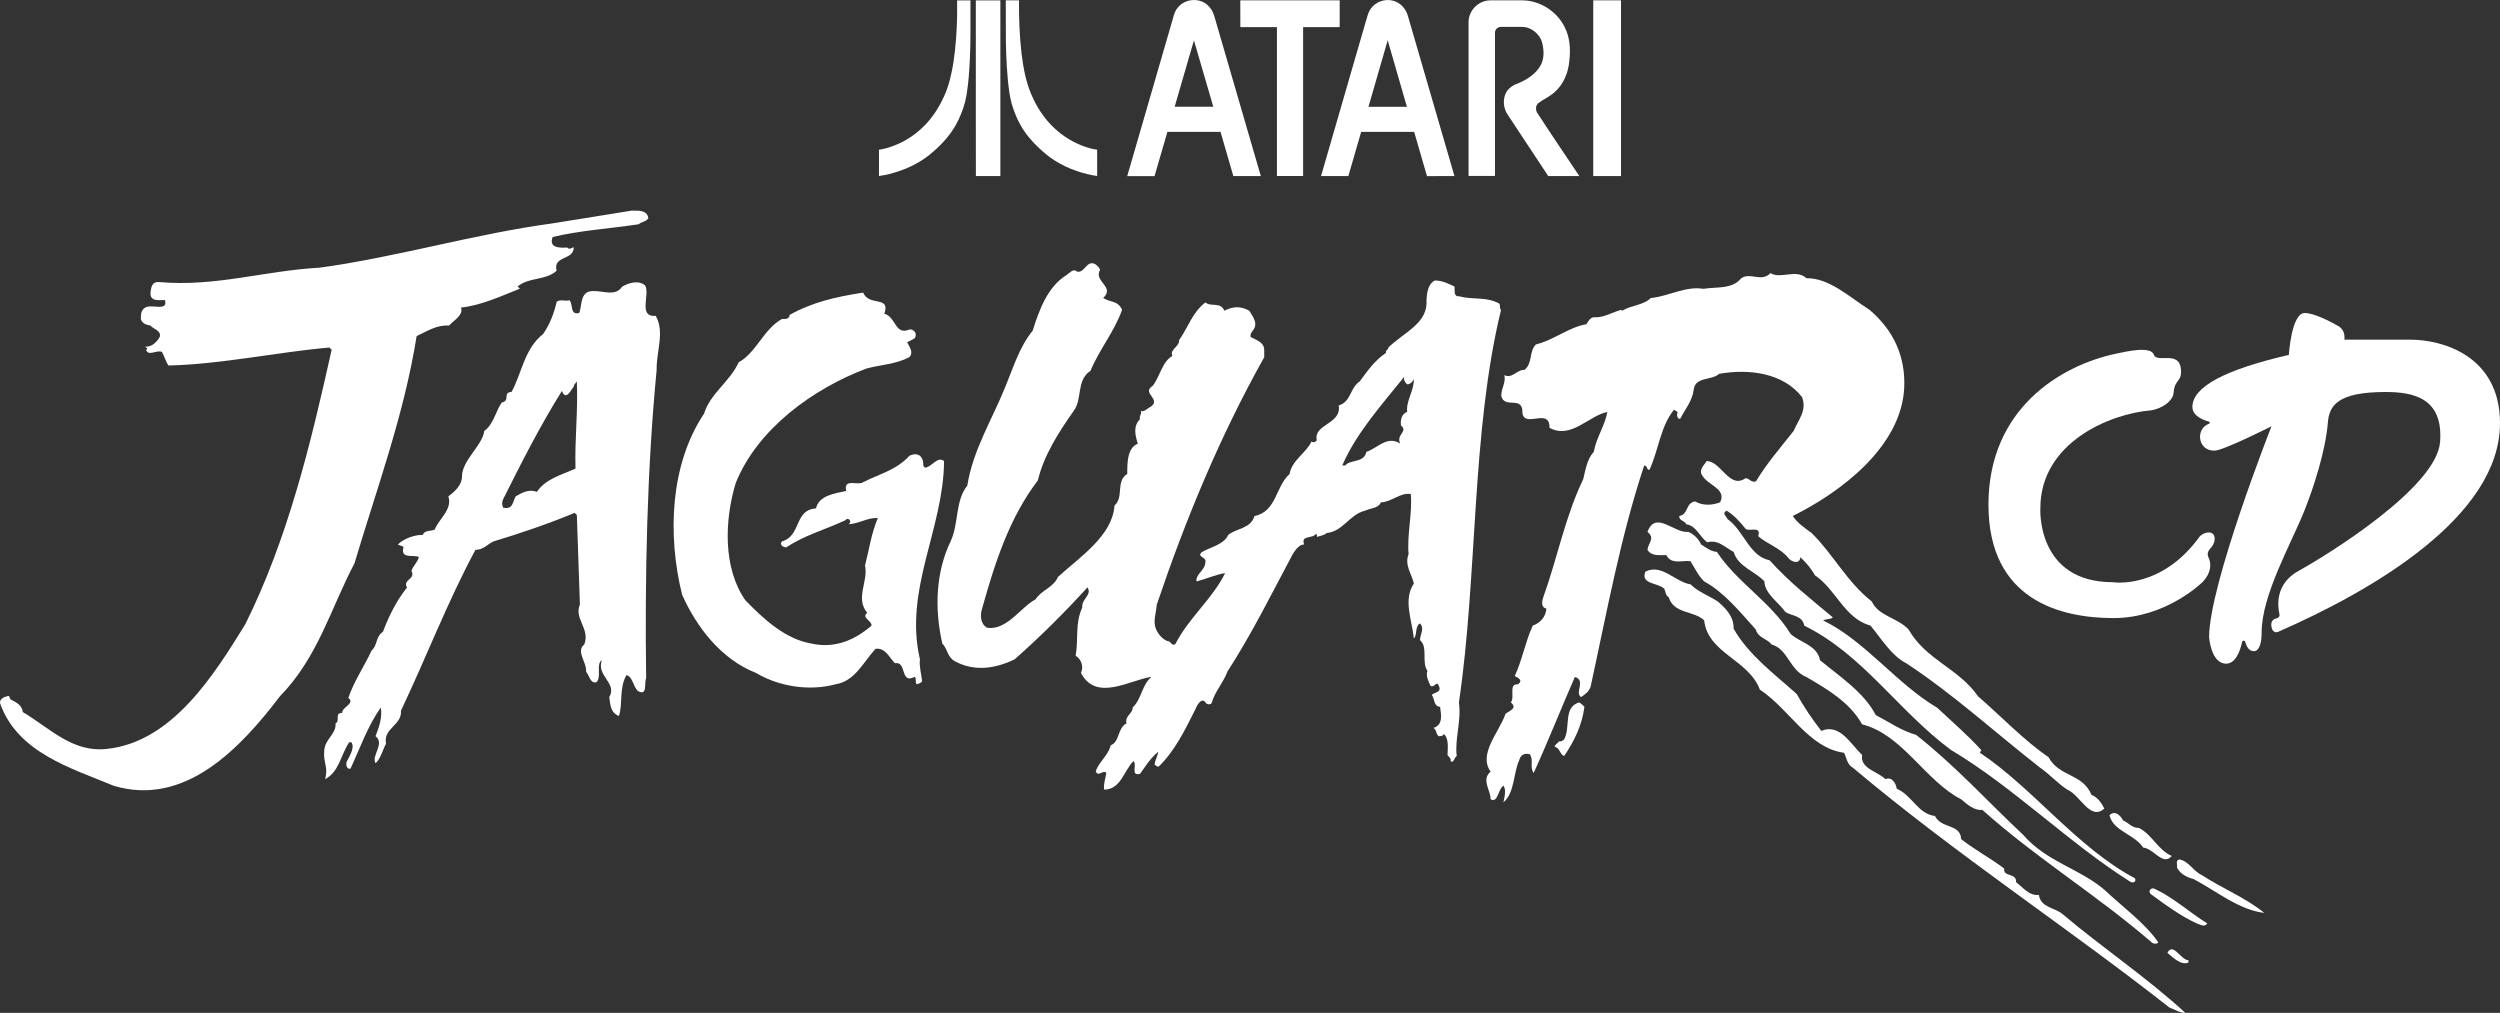 <?xml version="1.0" encoding="utf-8"?>
<svg version="1.1" id="Layer_1" x="0px" y="0px" viewBox="0 0 4238.6 1717.3" style="enable-background:new 0 0 3839 1929.5;" xmlns="http://www.w3.org/2000/svg" preserveAspectRatio="xMinYMin">
  <rect x="0" y="0" width="4238.6" height="1717.3" fill="#333333" stroke="none"/>
  <style type="text/css">
	.st0{fill-rule:evenodd;clip-rule:evenodd;}
	.st1{fill:#FFFFFF;}
	.st2{fill-rule:evenodd;clip-rule:evenodd;fill:#FFFFFF;}
</style>
  <g transform="matrix(1, 0, 0, 1, 356.15, 0)">
    <path class="st1" d="M 1266.6 0.7 C 1274.1 0.7 1281.7 0.7 1289.2 0.7 C 1289.2 18.4 1289.2 36.1 1289.2 53.8 C 1289.3 68.6 1288.9 83.3 1288.3 98.1 C 1287.3 119.4 1286 140.8 1282.4 161.8 C 1280 176.3 1275 190.3 1268.7 203.6 C 1258.5 225 1242.6 243.2 1224.6 258.4 C 1208.5 272.5 1189.4 282.8 1169.2 289.8 C 1157.8 293.7 1146.1 296.8 1134.1 298.4 C 1134.1 283.6 1134.1 268.7 1134.1 253.9 C 1148.5 251.7 1162.3 246.6 1175.2 239.9 C 1190.4 231.8 1204.2 221 1215.7 208.2 C 1227.6 195 1237.1 179.7 1244.4 163.5 C 1252.9 144.8 1257.4 124.7 1260.5 104.5 C 1264.4 78.9 1266 52.9 1266.6 27 C 1266.6 18.2 1266.6 9.4 1266.6 0.7 Z"/>
    <path class="st1" d="M 1298.3 0.7 C 1312.1 0.6 1326 0.7 1339.9 0.7 C 1339.9 100 1339.9 199.2 1339.9 298.5 C 1326.1 298.5 1312.2 298.4 1298.4 298.5 C 1298.2 266.8 1298.4 235.2 1298.3 203.5 C 1298.3 135.9 1298.3 68.3 1298.3 0.7 Z"/>
    <path class="st1" d="M 1349.1 0.6 C 1356.6 0.6 1364.1 0.6 1371.5 0.6 C 1371.3 30.9 1372.3 61.2 1375.9 91.3 C 1378.8 114.7 1383 138.2 1392.3 159.9 C 1401.1 180.9 1413.8 200.5 1430.4 216.3 C 1446.2 231.4 1465.4 243 1486.2 249.7 C 1492 251.6 1498 253 1504 253.9 C 1504 268.7 1504 283.6 1504 298.4 C 1492.1 296.8 1480.5 293.7 1469.2 289.9 C 1455.7 285.2 1442.7 279.1 1430.7 271.3 C 1422 265.7 1414 258.9 1406.4 251.9 C 1393.8 240.3 1382.5 227.1 1374.1 212.1 C 1367.5 200.5 1362.6 187.9 1358.9 175 C 1355.4 162.1 1354 148.8 1352.6 135.5 C 1350 106.9 1349 78.1 1349.2 49.3 C 1349.1 33.2 1349.1 16.9 1349.1 0.6 Z"/>
    <path class="st1" d="M 1640.7 12.9 C 1652.3 -1.9 1676.3 -4.4 1690.5 8 C 1696.3 12.9 1700.4 19.6 1702.5 26.9 C 1728.8 117.4 1755.2 207.9 1781.5 298.5 C 1766 298.5 1750.4 298.5 1734.9 298.5 C 1727.6 273.5 1720.4 248.5 1713.2 223.6 C 1683.2 223.5 1653.2 223.6 1623.1 223.6 C 1615.8 248.6 1608.5 273.6 1601.3 298.6 C 1585.9 298.6 1570.4 298.6 1555 298.6 C 1580 212.2 1605 125.9 1630.1 39.5 C 1633.1 30.4 1634.2 20.3 1640.7 12.9 M 1668.1 68.4 C 1657.1 105.9 1646.3 143.5 1635.4 181 C 1657.2 181.1 1679 181 1700.9 181 C 1689.9 143.5 1679 106 1668.1 68.4 Z"/>
    <path class="st1" d="M 1967.8 14.9 C 1975.9 3.2 1991.5 -2.5 2005.3 1.1 C 2017.9 4 2027.6 14.9 2030.9 27.1 C 2057.2 117.6 2083.6 208 2109.8 298.5 C 2094.3 298.6 2078.7 298.5 2063.2 298.6 C 2056 273.6 2048.8 248.6 2041.5 223.6 C 2011.5 223.6 1981.6 223.5 1951.6 223.6 C 1944.4 248.6 1937 273.5 1929.9 298.5 C 1914.5 298.5 1899.1 298.5 1883.6 298.5 C 1908.6 211.7 1933.9 124.9 1959 38.1 C 1961.7 30.3 1962.8 21.7 1967.8 14.9 M 1964 181.1 C 1985.7 181.1 2007.5 181.1 2029.2 181.1 C 2018.4 143.5 2007.4 105.9 1996.6 68.3 C 1985.8 105.9 1974.9 143.4 1964 181.1 Z"/>
    <path class="st1" d="M 1746.7 0.6 C 1802.9 0.6 1859 0.6 1915.2 0.6 C 1915.2 15.8 1915.2 30.9 1915.2 46 C 1894.5 46 1873.8 46 1853.2 46 C 1853.2 130.1 1853.2 214.3 1853.2 298.4 C 1838.4 298.4 1823.6 298.4 1808.8 298.4 C 1808.8 214.3 1808.8 130.1 1808.8 46 C 1788.1 46 1767.4 46 1746.8 46 C 1746.7 30.9 1746.7 15.8 1746.7 0.6 Z"/>
    <path class="st1" d="M 2159.3 2.5 C 2163.6 1 2168.1 0.5 2172.6 0.6 C 2190.3 0.7 2208 0.6 2225.7 0.6 C 2255.5 1.1 2284 19.7 2296.9 46.5 C 2305.8 63.9 2306.8 84.2 2304.5 103.3 C 2302.9 123.3 2294.6 143.3 2279.2 156.6 C 2271.1 163.8 2261 168.2 2252.2 174.7 C 2247.4 178.3 2247.2 185.4 2249.6 190.5 C 2273.1 226.8 2297.5 262.5 2321.5 298.5 C 2304 298.5 2286.4 298.5 2268.8 298.5 C 2245.8 264 2223.1 229.3 2200.2 194.7 C 2193.5 184.9 2191.6 171.8 2195.7 160.6 C 2198.8 152 2206.4 145.7 2214.8 142.4 C 2230.8 136.3 2246.6 126.7 2255.4 111.6 C 2262.1 100.3 2261.8 86.3 2258.8 73.8 C 2255.2 57.7 2239.5 45 2222.9 45.6 C 2211.4 45.7 2200 45.6 2188.5 45.6 C 2183.3 45.5 2178.4 50 2178.5 55.2 C 2178.4 136.2 2178.5 217.3 2178.5 298.3 C 2163.6 298.3 2148.7 298.3 2133.7 298.3 C 2133.7 211.1 2133.7 123.8 2133.7 36.6 C 2133.9 21.5 2144.8 7.1 2159.3 2.5 Z"/>
    <path class="st1" d="M 2345.1 0.6 C 2360.8 0.6 2376.5 0.6 2392.2 0.6 C 2392.2 99.9 2392.2 199.2 2392.2 298.5 C 2376.5 298.5 2360.8 298.5 2345.1 298.5 C 2345.1 199.2 2345.1 99.9 2345.1 0.6 Z"/>
  </g>
  <path class="st1" d="M 1499.3 531.9 C 1519.4 537.1 1517.1 569.1 1541.7 558.7 C 1548.4 557.2 1556.6 565.4 1550.6 573.6 C 1546.9 575.8 1542.4 578.1 1537.9 580.3 C 1541.6 587.7 1549.8 597.4 1541.6 605.6 C 1519.3 617.5 1493.3 618.3 1468.7 624.9 C 1380.2 658.4 1284.3 726.1 1247.1 819.7 C 1228.5 882.2 1225.5 962.5 1263.5 1017.5 C 1294.7 1049.5 1331.2 1083.7 1375.8 1091.1 C 1415.2 1100 1449.4 1085.2 1477.7 1060.6 C 1477.7 1051.7 1459.9 1047.2 1470.3 1039 C 1449.5 1013.7 1472.5 986.2 1466.6 958.7 C 1474 929.7 1477 905.9 1488.2 878.4 C 1471.8 876.9 1456.2 888.1 1438.4 888.8 C 1445.8 885.1 1438.4 875.4 1433.2 882.1 C 1399.7 897.7 1364 907.4 1332.8 928.2 C 1328.3 927.5 1320.1 923.8 1326.1 917.8 C 1358.9 908.2 1346.2 864.3 1383.4 862 C 1388.6 839.7 1415.4 836.7 1434.7 832.3 C 1429.5 810 1454.8 824.1 1463.7 817.4 C 1489.7 804 1519.5 797.3 1541.8 772.8 C 1552.2 767.6 1561.9 769.8 1564.9 781.7 C 1565.7 786.1 1564.1 790.6 1568.6 792.9 C 1580.5 791.4 1589.4 772.8 1600.6 781.7 C 1599.8 897 1532.2 999.6 1559.7 1117.8 C 1558.2 1128.9 1561.9 1142.3 1563.4 1155 C 1561.1 1158.7 1557.4 1158.7 1554.5 1160.2 C 1550.8 1157.2 1554.5 1151.3 1550.8 1147.5 C 1525.5 1160.9 1538.1 1120.7 1517.3 1124.4 C 1506.9 1114 1501.7 1098.4 1484.6 1099.9 C 1463.8 1122.2 1449.6 1154.9 1416.9 1160.1 C 1373 1172 1321.7 1164.6 1281.5 1140.8 C 1222.7 1117.7 1181.1 1063.5 1156.5 1008.4 C 1131.2 906.5 1136.4 786.8 1193.7 701.3 C 1204.1 667.1 1237.6 647 1252.4 614.3 C 1282.1 597.9 1294.8 557.8 1326 540.7 C 1331.2 541.5 1338.7 540.7 1338.7 534 C 1376.6 512.4 1419 502.8 1463.6 496.1 C 1472.6 520 1510.5 500.7 1499.3 531.9"/>
  <path class="st1" d="M 2380.6 639 C 2341.9 687.3 2299.5 734.2 2275.7 789.2 L 2280.9 789.2 C 2287.6 778.8 2312.9 785.5 2316.6 766.1 C 2335.2 760.2 2351.6 737.8 2373.9 752 C 2366.5 736.4 2388 731.9 2375.4 721.5 C 2373.9 713.3 2376.2 701.4 2385.8 698.4 C 2383.6 679.1 2397.7 662.7 2397 642.6 C 2396.2 645.6 2391.1 652.2 2385.8 651.5 C 2382.1 648.7 2379.9 645 2380.6 639 M 1865.2 457.5 C 1853.3 476.8 1891.2 486.5 1870.4 505.1 C 1882.3 513.3 1894.9 508.8 1902.4 525.2 C 1889.7 561.6 1863.7 592.9 1848.9 628.6 C 1824.4 645 1835.5 676.2 1820.6 696.3 C 1794.6 733.5 1770 771.4 1759.6 814.5 C 1710.5 879.2 1686.7 955 1665.1 1031.7 C 1661.4 1042.8 1662.1 1058.5 1674 1064.4 C 1707.5 1068.8 1730.5 1029.4 1755.8 1016.1 C 1765.5 1000.5 1786.3 996 1793.7 978.2 C 1830.1 944.7 1885.9 909 1889.6 857 C 1906 842.9 1891.1 816.1 1911.2 803.5 C 1911.2 784.2 1911.2 759.6 1929.1 752.2 C 1924.6 738.1 1920.9 722.5 1932.8 710.6 C 1930.6 705.4 1936.5 702.4 1934.3 696.5 C 1939.5 699.5 1945.5 692.1 1950.7 689.8 C 1970 676.4 1934.3 666.7 1954.4 654.1 C 1967 637.7 1970.7 612.5 1987.9 603.5 C 1982 593.1 1999.8 587.9 1999.1 576.7 C 2014 555.9 2021.4 529.8 2043.7 512.7 C 2052.6 520.9 2069.7 511.2 2075.7 526.8 C 2090.6 519.4 2103.2 518.6 2118.1 526.8 C 2123.3 535.7 2131.5 545.4 2127 555.8 C 2124.8 561 2118.8 564.7 2120.3 571.4 C 2130 576.6 2144.1 580.3 2143.4 594.5 L 2143.4 605.7 C 2068.3 739.6 2010.3 880.1 1961.2 1025.2 C 1960.4 1038.6 1954.5 1052.7 1959.7 1066.1 C 1963.4 1075 1972.3 1086.2 1982.7 1087.7 C 1985.7 1090.7 1989.4 1095.9 1993.1 1091.4 C 2015.4 1047.5 2055.6 1015.5 2077.1 971.7 C 2062.2 973.9 2045.1 981.4 2028.7 985.8 C 2026.5 973.9 2042.8 967.2 2043.6 953.9 C 2046.6 943.5 2028 945 2037.7 936 C 2053.3 927.1 2074.9 923.4 2082.3 907 C 2097.2 895.1 2120.2 896.6 2126.9 875 C 2164.8 866.8 2161.9 825.9 2186.4 803.6 C 2190.1 780.5 2214.7 767.9 2223.6 748.5 C 2226.6 750.8 2230.3 750 2232.5 746.3 C 2226.5 718.8 2274.9 719.5 2269.7 687.5 C 2291.3 680.8 2288.3 657.8 2305.4 646.6 C 2318.1 629.5 2330.7 610.9 2350.1 598.2 C 2347.8 593.8 2354.5 593 2353.8 589.3 C 2379.1 564 2421.5 548.4 2418.5 509 C 2419.3 498.6 2420 482.2 2432.6 475.5 C 2445.2 475.5 2457.1 481.4 2466.1 485.9 C 2466.9 491.8 2463.9 503 2473.5 502.3 C 2499.5 509 2517.4 502.3 2541.2 514.2 C 2544.9 517.2 2541.2 522.4 2544.9 525.4 C 2494.3 733.6 2505.5 974.6 2473.5 1191 C 2478 1221.5 2466.1 1254.2 2469.8 1281.7 C 2464.6 1285.4 2465.3 1294.3 2459.4 1290.6 C 2460.9 1286.1 2456.4 1283.2 2454.2 1280.2 C 2454.2 1269.8 2457.2 1253.4 2448.2 1244.5 C 2446.7 1247.5 2443 1248.2 2439.3 1248.2 C 2434.1 1244.5 2436.3 1237.8 2430.4 1234.1 C 2447.5 1228.9 2443.1 1210.3 2441.6 1198.4 C 2430.4 1197.6 2432.7 1185 2427.5 1178.3 C 2430.5 1173.8 2445.3 1174.6 2439.4 1162.7 C 2435.7 1153 2432 1167.1 2425.3 1162.7 C 2421.6 1154.5 2417.1 1145.6 2420.1 1137.4 C 2409.7 1122.5 2421.6 1097.2 2407.5 1085.3 C 2407.5 1076.4 2415.7 1065.2 2407.5 1057 C 2398.6 1061.5 2403 1077.8 2397.1 1082.3 C 2394.1 1051.8 2378.5 1016.8 2397.1 989.3 C 2394.1 974.4 2380.7 958.1 2388.2 939.5 C 2385.2 906.8 2394.9 869.6 2391.9 837.6 C 2374 834.6 2359.9 851 2341.3 851.7 C 2336.8 862.1 2323.5 861.4 2314.5 865.8 C 2288.5 871.7 2276.6 901.5 2249.1 903.7 C 2244.6 908.2 2238 908.2 2232.7 910.4 C 2232.7 908.9 2233.4 905.9 2231.2 905.2 C 2224.5 914.1 2205.2 906.7 2211.1 923.1 C 2202.2 923.1 2196.2 932.8 2191.8 939.4 C 2156.1 1006.4 2122.7 1074 2081 1138.7 C 2074.3 1157.3 2059.4 1172.9 2054.2 1192.2 C 2051.2 1195.9 2044.5 1193.7 2043.8 1190.7 C 2037.1 1181.8 2028.9 1196.6 2027.4 1201.1 C 2010.3 1235.3 1992.4 1272.5 1964.9 1299.3 C 1961.9 1300.8 1959.7 1297.8 1957.5 1296.3 C 1958.3 1288.1 1963.5 1280.7 1963.5 1274.7 C 1950.1 1285.9 1941.9 1299.3 1933 1311.9 C 1915.9 1316.3 1928.5 1297 1921.8 1290.3 C 1905.4 1306.7 1900.2 1338.7 1872 1338.7 C 1870.5 1330.5 1874.2 1320.1 1875.7 1310.4 C 1869.7 1304.5 1863 1317.8 1857.8 1308.2 C 1861.5 1293.3 1879.4 1280.7 1883.1 1263.6 C 1898.7 1257.7 1894.3 1234.6 1909.9 1226.4 C 1906.9 1213 1920.3 1210.8 1920.3 1199.6 C 1935.9 1184.7 1935.2 1162.4 1952.3 1147.5 C 1915.8 1152.7 1858.6 1190.6 1832.6 1140.8 C 1837.8 1130.4 1833.4 1117.7 1823.7 1111.8 C 1828.9 1080.6 1822.2 1058.3 1834.9 1030 C 1833.4 1015.1 1852 1009.2 1843.8 995.8 C 1805.9 1037.4 1763.5 1079.8 1720.3 1117.8 C 1688.3 1133.4 1651.9 1139.4 1618.4 1120.8 C 1605.8 1113.4 1606.5 1100 1597.6 1091 C 1584.2 1031.5 1586.5 970.5 1611.7 917.7 C 1625.8 888 1619.1 849.3 1640 823.3 C 1649.7 762.3 1682.4 711 1704.7 655.2 C 1718.1 623.2 1727.8 589 1750.8 560.7 C 1762 525.7 1775.4 487.1 1808.1 466.3 C 1813.3 463.3 1819.3 454.4 1825.9 460.4 C 1839.3 464.1 1842.3 438.8 1857.9 448.5 C 1860.8 450.8 1863.7 453.8 1865.2 457.5"/>
  <path class="st1" d="M 1099.2 369.8 C 1096.2 375.7 1088.1 375.7 1082.8 380.2 C 1034.5 387.6 983.9 390.6 937 401.8 C 929.6 421.1 950.4 420.4 961.5 419.6 C 965.2 424.8 971.9 418.1 972.7 419.6 C 972.7 441.9 937 433 943.7 459 C 925.1 476.1 896.8 469.4 877.5 485.8 C 879 487.3 880.5 488 881.2 489.5 C 849.2 502.2 815.8 517.8 781.5 521.5 C 786.7 534.1 767.4 544.6 761.4 552 C 739.9 550.5 724.2 561.7 706.4 569.8 C 685 703.7 638.9 827.9 601 955.1 C 560.9 1031 539.3 1114.3 474.6 1180.5 C 408.4 1267.5 314 1368.7 192.7 1332.2 C 121.3 1302.5 29.8 1276.4 0.1 1192.4 C -0.7 1185 6 1182 12 1180.5 C 17.2 1178.3 15.7 1183.5 17.9 1185.7 C 26.8 1190.9 37.2 1194.6 38.7 1207.3 C 84.1 1234.1 122.7 1276.5 181.5 1269.7 C 292.3 1257.8 363 1144 415.8 1058.5 C 487.9 913.5 526.6 753.6 562.3 592.9 C 560.8 591.4 559.3 590.7 558.6 589.2 C 466.4 597.4 377.1 617.4 285.7 619.7 C 280.5 612.3 279 604.1 274.5 596.6 C 264.8 592.9 251.4 604.8 247.7 592.9 C 252.9 591.4 246.9 589.2 246.2 587.7 C 257.4 588.5 265.5 580.3 270.8 571.3 C 273.8 560.1 260.4 558.6 255.2 552 C 247.8 550.5 241.1 549 238.8 540.8 C 238.8 533.4 238.8 525.9 246.2 521.5 C 256.6 514.8 285.6 528.9 279.6 508.8 C 272.9 508.1 255.8 512.5 255.1 498.4 C 255.9 487.2 257.3 476.8 270.7 478.3 C 365.9 486.5 448.4 459 542.1 453.8 C 676.7 435.2 804.6 396.5 937 378.7 C 981.6 371.3 1026.2 364.6 1070.9 357.1 C 1082.1 357.2 1097 355.7 1099.2 369.8"/>
  <path class="st1" d="M 978 646.5 C 976.5 649.5 972.8 651.7 972.8 655.4 C 968.3 660.6 959.4 680.7 952.7 662.8 C 915.5 722.3 884.3 784 853 846.5 C 850.8 851 850.8 856.2 853 860.7 C 870.8 864.4 868.6 850.3 874.6 841.3 C 885 835.4 896.9 828.7 910.3 833.9 C 925.2 811.6 952.7 804.9 975.7 794.5 C 974.3 743.9 980.2 697 978 646.5 M 1094 484.3 C 1102.2 499.9 1081.4 537.8 1111.8 535.6 C 1127.4 563.1 1112.6 595.8 1113.3 627.1 C 1096.9 796.7 1093.2 978.9 1095.5 1149.9 C 1091.8 1157.3 1098.5 1181.2 1081.4 1171.5 C 1073.2 1163.3 1072.5 1146.9 1062.1 1144.7 C 1049.4 1166.3 1056.1 1193.8 1049.4 1213.9 C 1035.3 1208.7 1034.5 1194.6 1033 1181.9 C 1047.1 1158.1 1010.7 1146.2 1020.4 1119.4 C 1010 1125.3 1020.4 1146.9 1011.5 1156.6 C 1001.1 1159.6 999.6 1146.2 993.6 1138.7 C 995.1 1122.4 975.8 1104.5 990.6 1092.6 C 1001 1065.8 972.8 1049.5 983.2 1024.9 C 981.7 976.6 979.5 919.3 978 873.2 L 974.3 869.5 C 929.7 888.1 881.3 904.5 836.7 917.9 C 827 922.3 818.9 932.8 806.2 932 C 758.6 1020.5 722.9 1114.2 679.8 1204.9 C 682 1229.4 649.3 1234.6 654.5 1260.7 C 648.6 1271.9 645.6 1286 636.7 1294.1 C 629.3 1280 653.1 1261.4 636.7 1248 C 642.6 1233.1 648.6 1216 645.6 1199.7 C 623.3 1230.9 610.6 1268.1 594.3 1303.1 C 586.9 1305.3 585.4 1293.4 589.1 1289 C 593.5 1280.1 601.7 1267.4 595.8 1258.5 L 592 1258.5 C 577.9 1279.4 574.9 1309.1 551.1 1321 C 557 1301.6 548.1 1292.7 549.6 1274.9 C 549.6 1253.3 570.4 1245.2 568.9 1226.6 C 577.1 1222.1 566.7 1208.7 580.1 1208.7 C 579.3 1199 603.2 1192.4 590.5 1183.4 C 600.1 1155.1 618 1129.1 629.9 1103.1 C 640.3 1094.2 636.6 1079.3 649.2 1071.2 C 658.9 1045.9 671.5 1019.1 690.1 996.1 C 681.9 982.7 705.7 982 697.5 967.8 C 700.5 959.6 707.9 952.9 710.2 944.7 C 703.5 939.5 680.4 948.4 683.4 930.6 C 687.1 925.4 677.4 925.4 674.5 923.2 C 684.9 912.8 702.8 906.8 716.9 906.8 C 719.9 898.6 730.3 900.9 737 897.9 C 744.4 879.3 767.5 863.7 760.1 841.4 C 772 833.2 783.2 821.3 783.2 808.7 C 783.2 779.7 817.4 756.7 821.1 730.6 C 837.5 718.7 840.4 696.4 850.9 682.3 C 865.8 679.3 851.6 665.2 867.3 664.5 C 885.1 631.8 888.9 591.6 920.8 566.3 C 932.7 549.2 939.4 530.6 943.9 511.3 C 952.1 506.9 956.5 511.3 965.5 509.1 C 972.2 515.8 965.5 534.4 981.9 530.7 C 987.1 519.5 982.6 493.5 1004.9 493.5 C 1022.8 492.7 1043.6 503.2 1054.7 486.1 C 1065 479.9 1082.9 473.9 1094 484.3"/>
  <path class="st1" d="M 3062.6 471.7 C 3101.3 471 3135.5 503.6 3169.7 525.3 C 3210.6 560.2 3230.7 604.1 3228.5 656.9 C 3224 757.3 3120.7 834.6 3039.6 874.8 C 3046.3 885.9 3060.4 895.6 3071.6 903.8 C 3107.3 938.8 3131.8 987.1 3173.5 1019.8 C 3185.4 1045.1 3216.6 1046.6 3236 1067.4 C 3265 1118.7 3321.5 1133.6 3353.5 1180.4 C 3392.2 1213.9 3430.9 1254.8 3473.2 1283.8 C 3491.8 1318 3530.5 1310.6 3546.1 1347.8 C 3556.5 1351.5 3563.9 1362.7 3567.7 1370.9 C 3543.9 1392.4 3526.8 1347.8 3505.2 1338.9 C 3488.8 1328.5 3476.2 1313.6 3459.1 1301.7 C 3381 1240.7 3313.3 1178.2 3232.3 1124.7 C 3207 1112 3189.9 1083 3171.3 1060.7 C 3126.7 1048.1 3113.3 999.7 3076.9 975.2 C 3071 964 3061.3 952.9 3052.3 944.7 C 3051.6 957.4 3037.4 952.9 3032.2 946.2 C 3018.8 929.1 2995.8 922.4 2980.9 909 C 2986.9 890.4 2965.3 902.3 2959.4 896.4 C 2950.5 885.3 2939.3 872.6 2927.4 865.9 C 2918.5 870.4 2927.4 875.6 2928.9 880.1 C 2957.2 900.2 2965.3 942.6 3000.3 950 C 3033.8 987.2 3071 1016.2 3107.4 1046.7 C 3104.4 1050.4 3096.2 1048.9 3091 1051.9 C 3161.7 1086.1 3215.9 1159.7 3284.4 1199.9 C 3310.4 1224.4 3337.2 1247.5 3358.8 1271.3 C 3360.3 1273.5 3355.8 1274.3 3357.3 1276.5 C 3448.8 1338.2 3521.7 1437.1 3619.8 1489.2 C 3622.8 1496.6 3614.6 1497.4 3610.9 1494.4 C 3505.3 1427.5 3414.6 1335.2 3307.5 1271.3 C 3218.2 1205.1 3158.8 1109.9 3059.1 1060.8 C 3056.1 1043.7 3038.3 1044.5 3027.1 1037.7 C 3015.9 1021.3 2992.1 1007.2 2991.4 985.6 C 2975.8 968.5 2946.8 961.1 2939.3 935.8 C 2925.2 928.4 2912.5 914.2 2894.7 919.4 C 2882.1 911.2 2876.1 891.1 2859 888.9 C 2856 882.2 2846.3 882.9 2847.1 874.8 C 2862.7 872.6 2857.5 852.5 2873.9 850.2 C 2887.3 857.6 2902.2 856.9 2916.3 851.7 C 2928.2 828.6 2894.7 822.7 2885.8 805.6 C 2879.1 795.9 2891.7 786.3 2893.2 781.8 C 2917.7 781.1 2931.9 830.1 2959.4 810.8 C 2966.1 810.8 2969 819 2977.2 816 C 2995 786.3 3018.8 758.7 3041.1 730.5 C 3048.5 712.6 3064.2 695.6 3055.2 673.2 C 3023.2 632.3 2966 624.8 2914.7 633.8 C 2901.3 645.7 2874.5 638.2 2871.6 660.6 C 2869.3 679.9 2856.7 694.1 2848.5 710.4 C 2844 709.7 2843.3 706 2843.3 701.5 C 2847 699.3 2840.3 695.6 2838.1 694.8 C 2815 723.1 2812.1 763.2 2796.5 796.7 C 2791.3 796.7 2793.5 789.3 2787.6 789.3 C 2747.4 910.5 2724.4 1037.7 2696.8 1164.1 C 2693.8 1173 2687.9 1176.7 2680.5 1181.9 C 2669.3 1173.7 2689.4 1153.6 2670.1 1147.7 C 2646.3 1202 2624.7 1257 2600.2 1310.6 C 2592.8 1299.4 2601 1289 2593.5 1278.6 C 2583.1 1276.4 2577.9 1280.8 2575.7 1289 C 2565.3 1312.1 2568.3 1344 2548.9 1360.4 C 2549.7 1355.2 2554.9 1339.6 2548.9 1332.1 C 2539.2 1338.8 2540 1361.8 2527.3 1355.2 C 2527.3 1339.6 2511 1321.7 2527.3 1308.3 C 2505.8 1278.5 2541.4 1242.1 2552.6 1210.1 C 2559.3 1204.9 2573.4 1201.2 2561.5 1190.8 C 2568.9 1182.6 2557 1158.8 2573.4 1160.3 C 2583 1153.6 2574.1 1149.1 2568.2 1146.2 C 2580.9 1118.7 2586 1088.2 2598.7 1060.7 C 2611.3 1056.2 2621 1045.8 2621.8 1031.7 C 2612.1 1030.2 2614.4 1018.3 2616.6 1012.4 C 2640.4 946.2 2653.8 875.5 2684.3 812.3 C 2688 798.2 2690.2 778.9 2702.1 766.2 C 2706.6 741.6 2720.7 722.3 2725.2 698.5 C 2694 704.4 2663.5 745.4 2627.1 725.3 C 2627.8 688.1 2579.5 731.2 2581 694.8 C 2578 672.5 2551.2 692.6 2545.3 671.7 C 2545.3 656.8 2553.5 649.4 2550.5 636 C 2563.9 642.7 2572 626.3 2584.7 627.1 C 2598.8 616 2592.1 595.9 2604 584 C 2634.5 576.6 2660.5 554.3 2689.5 549.8 C 2693.2 544.6 2696.2 537.1 2704.4 537.9 C 2719.3 538.7 2734.1 529 2749 525.3 C 2749 526 2749.8 526 2750.5 526.8 C 2765.4 517.2 2786.2 517.9 2798.8 505.3 C 2829.3 502.3 2858.3 484.5 2888 489.7 C 2908.1 486 2936.4 491.2 2952 471.9 C 2967.6 460.8 2986.2 479.3 3001.8 463 C 3018.7 473.9 3045.5 455.3 3062.6 471.7"/>
  <path class="st1" d="M 2884.1 923.1 C 2892.3 928.3 2900.5 935 2910.9 935.7 C 2944.4 987 3003.1 1021.2 3035.9 1074.8 C 3052.3 1089.7 3081.3 1094.1 3085.7 1119.4 C 3119.2 1146.9 3160.8 1174.4 3180.2 1212.4 C 3203.3 1224.3 3224.1 1239.2 3248.6 1245.9 C 3316.3 1299.4 3367.6 1356.7 3430.1 1415.4 C 3470.3 1461.5 3524.5 1471.9 3567.7 1508.4 C 3597.4 1536.7 3636.9 1564.9 3659.2 1597.7 C 3657.7 1600.7 3651 1600.7 3648 1597.7 C 3555 1517.4 3453.2 1455.6 3360.9 1373.1 C 3347.5 1374.6 3335.6 1364.2 3325.2 1355.3 C 3264.2 1324.1 3225.5 1245.2 3157.1 1228.1 C 3136.3 1190.9 3098.3 1168.6 3062.6 1147.8 C 3034.3 1136.7 3031.4 1100.2 3003.8 1092.8 C 2995.6 1082.4 2980.7 1081.6 2977 1067.5 C 2950.2 1037.7 2923.5 1004.3 2889.2 985.7 C 2878.8 975.3 2873.6 963.4 2866.1 951.5 C 2854.2 949.3 2833.4 958.2 2825.2 941.1 C 2813.3 941.1 2799.9 943.3 2793.2 932.2 C 2794.7 919.6 2806.6 912.9 2793.2 901.7 C 2807.3 864.5 2838.6 904.7 2862.4 901.7 C 2872.2 906 2879.6 913.4 2884.1 923.1"/>
  <path class="st1" d="M 2912.4 1019.8 C 2927.3 1032.4 2939.9 1046.6 2939.2 1065.9 C 2965.2 1111.3 3009.1 1143.2 3046.3 1176.7 C 3058.2 1198.3 3072.3 1219.1 3087.9 1239.2 C 3119.1 1225.8 3137.7 1261.5 3157.1 1280.1 C 3153.4 1303.2 3183.1 1307.6 3196.5 1321 C 3207.7 1316.5 3214.4 1327.7 3215.8 1337.3 C 3241.1 1347.7 3252.2 1380.4 3280.5 1383.4 C 3291.7 1405.7 3323.6 1396.1 3325.1 1422.8 C 3348.9 1441.4 3375.7 1455.5 3398 1472.6 C 3395.8 1487.5 3419.6 1479.3 3418.1 1495.7 C 3429.3 1503.9 3440.4 1519.5 3456.8 1517.2 C 3459.8 1538.8 3483.6 1538.8 3496.2 1549.2 C 3563.9 1606.5 3640.5 1657.8 3705.2 1717.3 C 3695.5 1717.3 3687.3 1711.3 3678.4 1708.4 C 3502.1 1570.1 3315.5 1448.1 3141.4 1301.6 C 3131.7 1296.4 3131 1285.3 3126.5 1276.3 C 3066.3 1268.1 3034.3 1202.7 2983.7 1169.2 C 2965.1 1118.6 2895.2 1107.5 2889.3 1051.7 C 2870.7 1034.6 2838 1041.3 2829.1 1012.3 C 2823.9 1010.1 2823.9 1002.6 2821.7 998.2 C 2811.3 987.8 2780.8 990.8 2789.7 969.2 C 2817.2 955.1 2839.5 986.3 2866.3 990.8 C 2878.9 1003.4 2897.5 1010.1 2912.4 1019.8"/>
  <path class="st1" d="M 2686.3 1198.3 C 2682.6 1228.8 2669.2 1256.3 2652.1 1281.6 C 2644.7 1280.1 2645.4 1268.2 2635.7 1266 C 2636.5 1262.3 2640.9 1260.1 2643.1 1257.1 C 2646.8 1257.1 2649.8 1256.3 2652 1253.4 C 2663.2 1233.3 2649.8 1199.1 2677.3 1190.9 C 2680.3 1192.3 2683.3 1195.3 2686.3 1198.3"/>
  <path class="st1" d="M 3599.5 1390.9 C 3608.4 1394.6 3615.1 1404.3 3626.3 1403.6 C 3648.6 1414.8 3659 1441.5 3682.1 1451.2 C 3667.2 1469.1 3651.6 1438.5 3633.8 1437.1 C 3617.4 1413.3 3583.2 1409.6 3576.5 1382.1 C 3585.4 1373.8 3594.3 1381.2 3599.5 1390.9"/>
  <path class="st1" d="M 3733.4 1483.8 C 3768.4 1506.9 3807 1521.7 3839 1547.8 C 3795.9 1542.6 3758.7 1511.4 3719.3 1490.5 C 3708.2 1487.5 3697 1482.3 3691 1471.2 C 3691.8 1466 3688 1459.3 3694.7 1457.1 C 3710.4 1459.3 3719.3 1477.9 3733.4 1483.8"/>
  <path class="st1" d="M 3742.3 1565.6 C 3737.8 1573 3729.7 1567.1 3724.5 1565.6 C 3697 1553 3671.7 1534.4 3646.4 1515.8 C 3641.2 1510.6 3647.2 1503.9 3653.1 1506.9 C 3685.1 1521.8 3713.3 1547.8 3742.3 1565.6"/>
  <path class="st1" d="M 3710.4 1631.9 C 3698.5 1637.1 3685.1 1624.5 3674.7 1615.5 C 3684.4 1596.9 3697 1627.4 3710.4 1628.1 L 3710.4 1631.9"/>
  <path class="st1" d="M 3587.295 599.707 C 3603.095 596.407 3646.295 585.907 3651.695 601.307 C 3656.995 616.307 3694.195 593.607 3697.595 625.407 C 3699.995 647.907 3686.795 642.507 3685.295 665.607 C 3684.495 678.907 3666.395 693.307 3645.395 695.907 C 3578.795 701.407 3459.295 749.507 3459.295 861.807 C 3459.295 861.807 3451.895 987.107 3582.395 987.107 C 3582.395 987.107 3663.795 1000.207 3728.895 910.307 C 3732.495 905.307 3743.095 901.007 3748.795 903.307 C 3752.295 904.707 3755.095 907.807 3754.795 914.207 C 3754.595 920.307 3751.395 925.907 3747.195 930.307 C 3744.195 933.607 3741.295 938.807 3744.395 945.107 C 3749.895 956.207 3748.395 971.707 3735.095 986.107 C 3735.095 986.107 3673.495 1047.907 3583.495 1047.907 C 3493.395 1047.907 3371.295 1017.507 3371.295 855.607 C 3371.295 693.707 3492.795 619.707 3587.295 599.707 Z"/>
  <path class="st1" d="M 4044.595 664.607 C 3963.595 664.607 3949.095 687.507 3946.795 716.007 C 3942.895 764.207 3922.795 826.207 3906.895 866.007 C 3885.095 920.607 3834.495 1009.007 3834.495 1071.807 C 3834.495 1106.707 3820.995 1104.007 3820.995 1104.007 C 3813.095 1104.007 3808.895 1096.207 3806.595 1088.207 C 3805.895 1085.507 3801.995 1085.607 3801.395 1088.307 C 3797.895 1104.207 3790.295 1125.207 3774.295 1125.207 C 3748.595 1125.207 3745.395 1080.507 3745.395 1080.507 C 3745.395 991.107 3851.195 722.707 3851.195 722.707 C 3851.195 722.707 3770.295 763.607 3754.895 764.007 C 3725.695 764.907 3721.795 726.607 3745.295 718.407 C 3746.995 717.807 3746.895 715.307 3745.095 714.807 C 3733.895 711.707 3717.095 704.707 3717.095 689.907 C 3717.095 655.607 3773.495 626.407 3880.595 601.707 C 3880.595 601.707 3884.895 530.707 3907.495 530.707 C 3923.195 530.707 3949.595 544.407 3964.295 552.707 C 3970.795 556.407 3974.895 563.307 3974.895 570.707 L 3974.895 575.907 C 3974.895 575.907 4059.295 575.907 4087.395 575.907 C 4139.095 575.907 4238.595 602.107 4238.595 717.507 C 4238.595 875.507 4023.395 1000.807 3862.295 1071.307 C 3858.195 1073.107 3853.595 1070.707 3852.195 1066.507 C 3849.895 1059.707 3849.095 1050.307 3860.595 1048.107 C 3863.595 1047.507 3865.395 1044.307 3864.695 1041.407 C 3861.295 1026.807 3857.495 989.707 3897.195 967.807 C 3947.495 940.107 4131.095 826.207 4136.995 749.507 C 4142.795 674.907 4091.995 664.607 4044.595 664.607 Z"/>
</svg>
